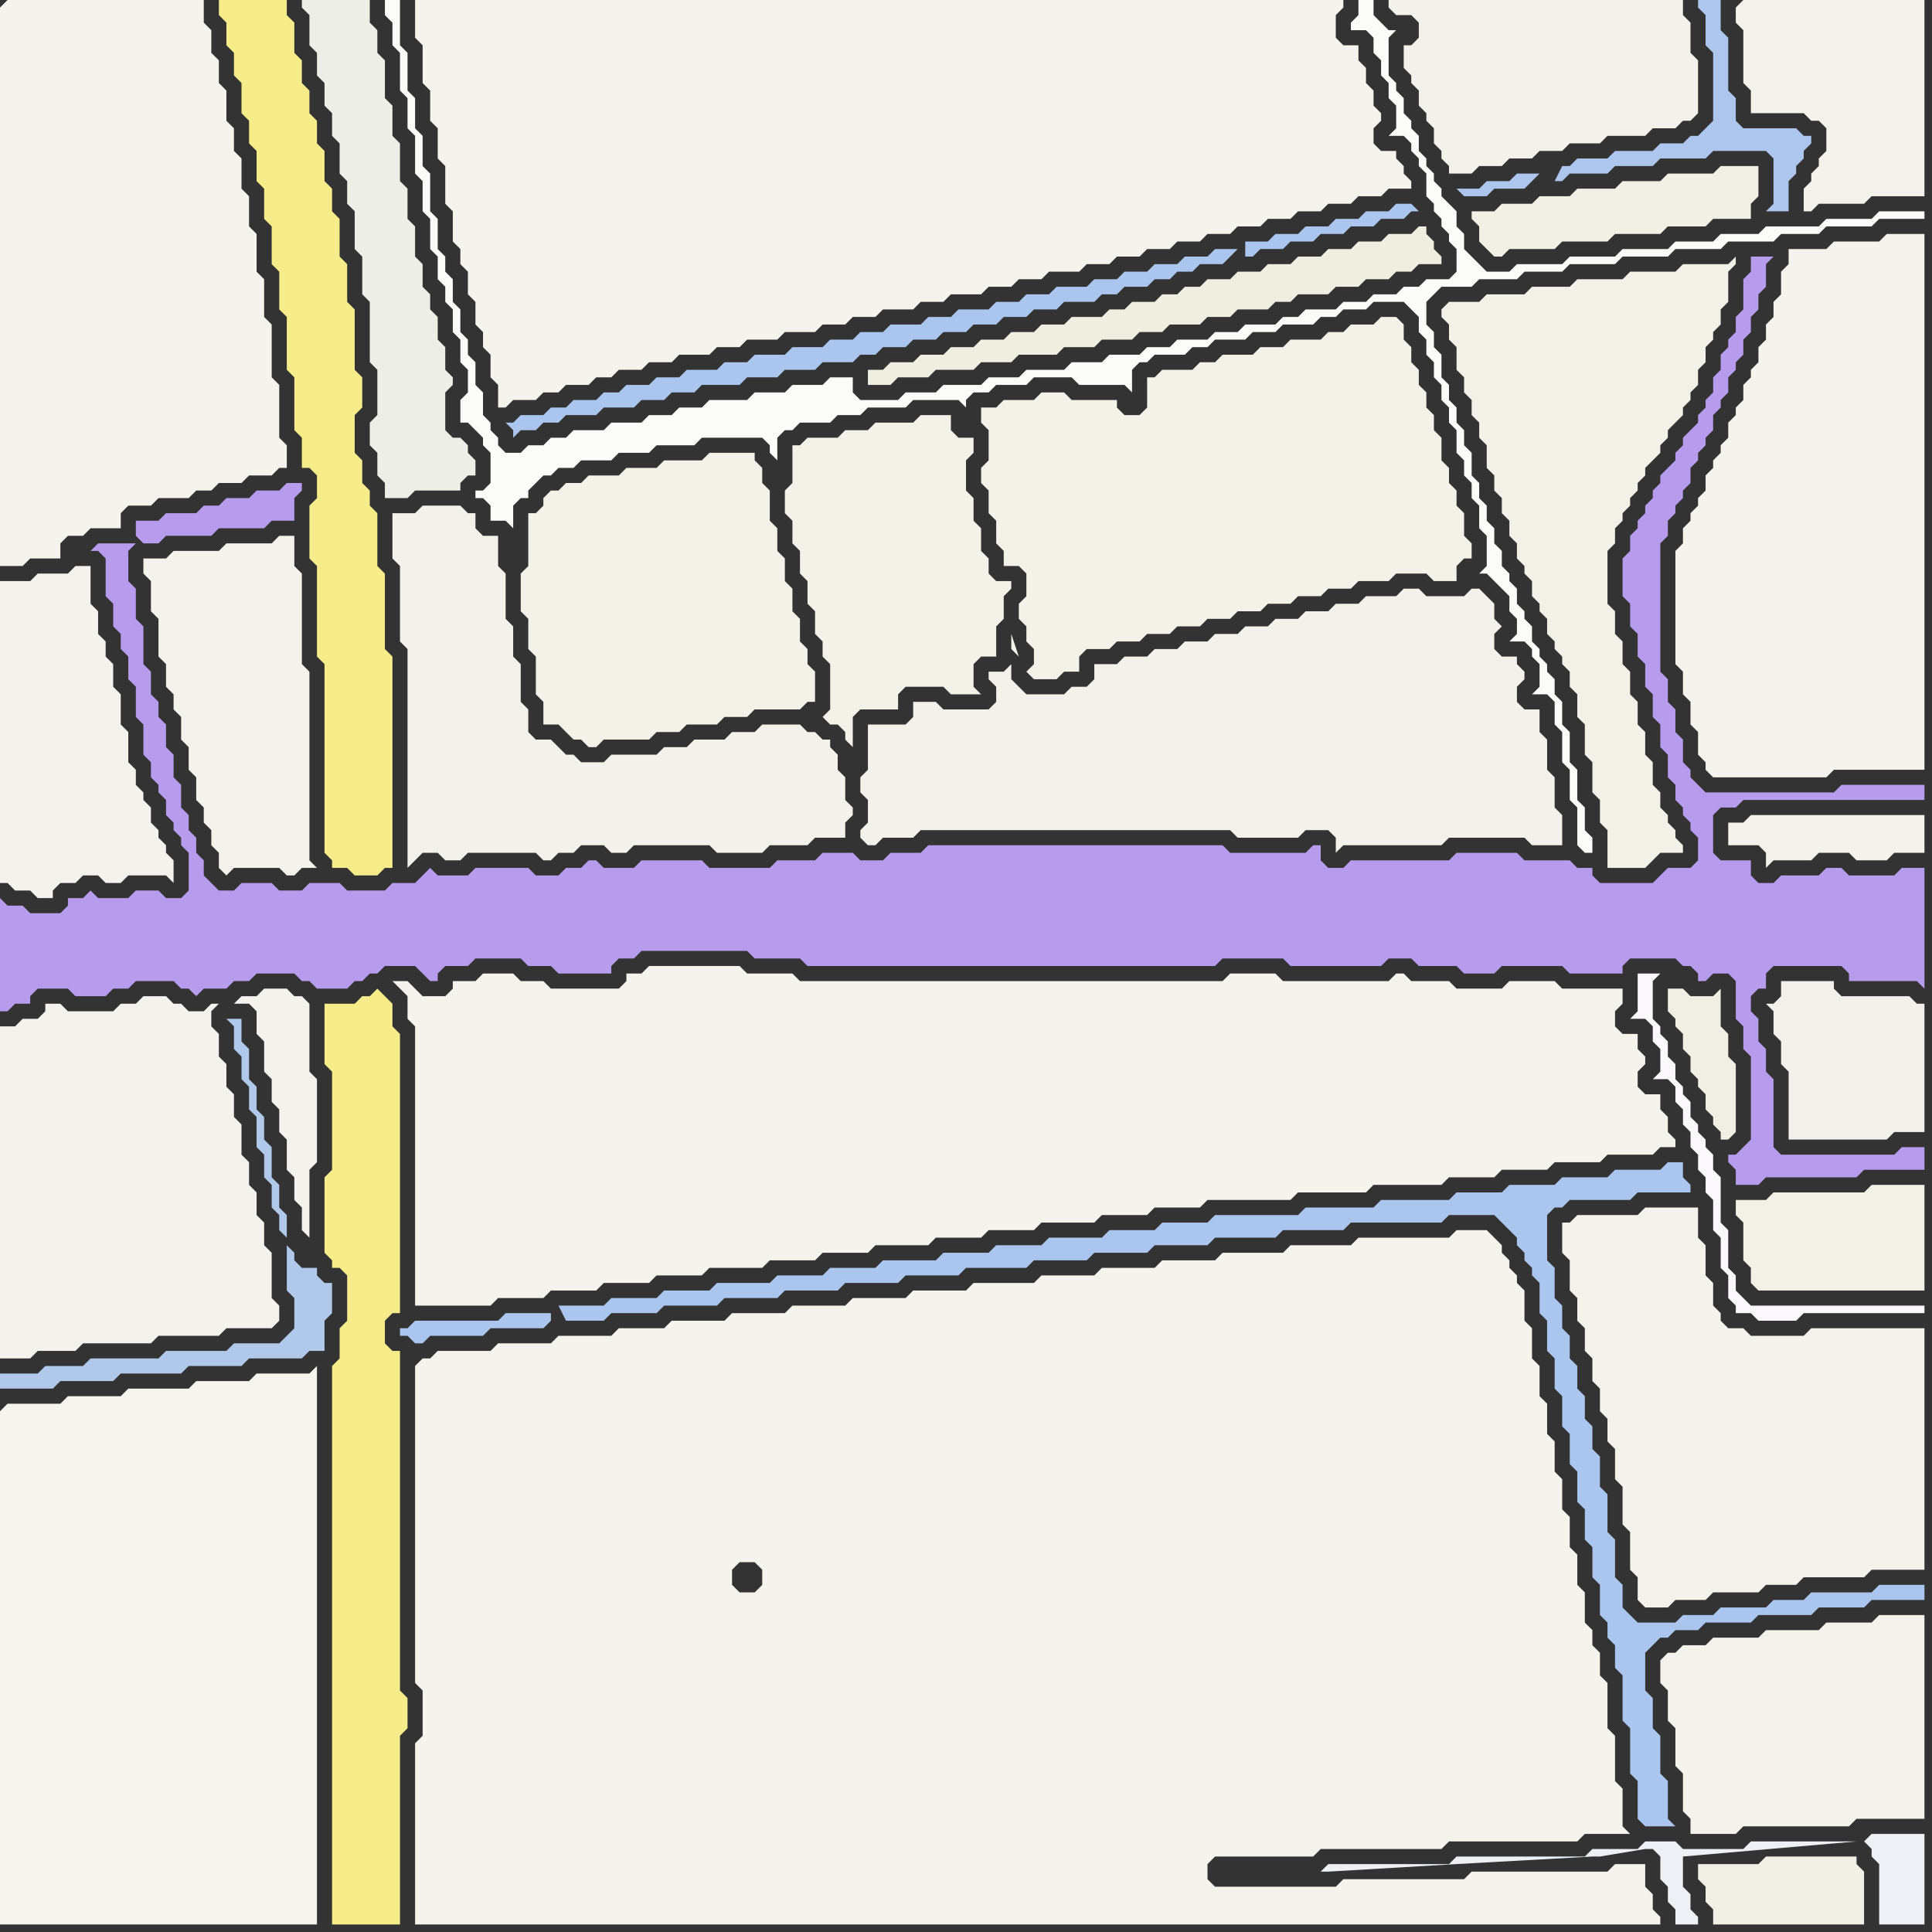 <svg width="256" height="256" xmlns="http://www.w3.org/2000/svg"><rect width="100%" height="100%" fill="#333333" stroke="none"/><script> 
var tempColor;
function hoverPath(evt){
obj = evt.target;
tempColor = obj.getAttribute("fill");
obj.setAttribute("fill","red");
//alert(tempColor);
//obj.setAttribute("stroke","red");}
function recoverPath(evt){
obj = evt.target;
obj.setAttribute("fill", tempColor);
//obj.setAttribute("stroke", tempColor);
}</script><path onmouseover="hoverPath(evt)" onmouseout="recoverPath(evt)" fill="rgb(244,243,235)" d="M  19,76l 0,0 1,1 0,4 1,1 0,5 1,1 0,3 1,1 0,2 1,1 0,3 1,1 0,3 1,1 0,3 1,1 0,2 1,1 0,2 1,1 0,2 1,1 1,-1 6,0 1,1 1,0 1,-1 2,0 -1,-1 0,-25 -1,-1 0,-12 -1,-1 0,-4 -2,0 -1,1 -6,0 -1,1 -6,0 -1,1 -3,0Z"/>
<path onmouseover="hoverPath(evt)" onmouseout="recoverPath(evt)" fill="rgb(243,242,233)" d="M  106,59l -1,0 0,5 -1,1 0,3 1,1 0,3 1,1 0,3 1,1 0,3 1,1 0,3 1,1 0,2 1,1 0,6 -1,1 0,0 1,1 1,0 1,1 0,1 1,1 0,-4 1,-1 5,0 0,-2 1,-1 5,0 1,1 4,0 -1,-1 0,-3 1,-1 2,0 0,-4 1,-1 0,-3 1,-1 0,-1 -2,0 -1,-1 0,-2 -1,-1 0,-3 -1,-1 0,-3 -1,-1 0,-4 1,-1 0,-2 -2,0 -1,-1 0,-2 -4,0 -1,1 -5,0 -1,1 -3,0 -1,1 -4,0 -1,1Z"/>
<path onmouseover="hoverPath(evt)" onmouseout="recoverPath(evt)" fill="rgb(251,251,248)" d="M  196,76l 1,0 1,1 0,0 1,1 1,1 0,2 1,1 0,2 -1,1 2,0 1,1 0,1 1,1 0,3 -1,1 2,0 1,1 0,3 1,1 0,4 1,1 0,4 1,1 0,5 1,1 1,0 0,-2 -1,-1 0,-3 -1,-1 0,-4 -1,-1 0,-4 -1,-1 0,-3 -1,-1 0,-2 -1,-1 0,-1 -1,-1 0,-1 -1,-1 0,-2 -1,-1 0,-1 -1,-1 0,-2 -1,-1 0,-1 -1,-1 0,-2 -1,-1 0,-2 -1,-1 0,-2 -1,-1 0,-2 -1,-1 0,-3 -1,-1 0,-2 -1,-1 0,-2 -1,-1 0,-2 -1,-1 0,-3 -1,-1 0,-2 -1,-1 0,-3 1,-1 1,-1 4,0 1,-1 5,0 1,-1 5,0 1,-1 6,0 1,-1 6,0 1,-1 6,0 1,-1 6,0 1,-1 5,0 1,-1 6,0 1,-1 6,0 0,-1 -6,0 -1,1 -6,0 -1,1 -7,0 -1,1 -5,0 -1,1 -5,0 -1,1 -6,0 -1,1 -6,0 -1,1 -6,0 -1,1 -3,0 -1,-1 -1,-1 -1,-1 0,-2 -1,-1 0,-2 -1,-1 -1,-1 0,-1 -1,-1 0,-1 -1,-1 0,-1 -1,-1 0,-2 -1,-1 0,-1 -1,-1 0,-2 -1,-1 0,-1 -1,-1 0,-5 1,-1 -1,0 -1,-1 -1,-1 0,-2 -2,0 0,2 -1,1 0,1 2,0 1,1 0,2 1,1 0,2 1,1 0,2 1,1 0,3 -1,1 2,0 1,1 0,1 1,1 0,1 1,1 0,3 1,1 0,1 1,1 0,1 1,1 0,1 1,1 0,3 -1,1 -3,0 -1,1 -2,0 -1,1 -3,0 -1,1 -3,0 -1,1 -4,0 -1,1 -2,0 -1,1 -4,0 -1,1 -3,0 -1,1 -4,0 -1,1 -3,0 -1,1 -4,0 -1,1 -4,0 -1,1 -5,0 -1,1 -4,0 -1,1 -5,0 -1,1 -4,0 -1,1 -5,0 -1,-1 0,-2 -3,0 -1,1 -4,0 -1,1 -4,0 -1,1 -5,0 -1,1 -3,0 -1,1 -3,0 -1,1 -4,0 -1,1 -4,0 -1,1 -2,0 -1,1 -2,0 -1,1 -2,0 -1,-1 0,-1 -1,-1 0,-1 -1,-1 0,-3 -1,-1 0,-3 -1,-1 0,-2 -1,-1 0,-3 -1,-1 0,-3 -1,-1 0,-2 -1,-1 0,-4 -1,-1 0,-5 -1,-1 0,-4 -1,-1 0,-4 -1,-1 0,-5 -1,-1 0,-6 -2,0 0,2 1,1 0,3 1,1 0,5 1,1 0,4 1,1 0,5 1,1 0,4 1,1 0,4 1,1 0,3 1,1 0,2 1,1 0,3 1,1 0,3 1,1 0,3 -1,1 0,3 1,0 1,1 1,1 0,1 1,1 0,4 -1,1 -1,0 0,1 1,0 1,1 0,2 2,0 1,1 0,-3 1,-1 1,0 0,-1 1,-1 1,-1 1,0 1,-1 2,0 1,-1 4,0 1,-1 4,0 1,-1 5,0 1,-1 8,0 1,1 0,1 1,1 0,-3 1,-1 1,0 1,-1 4,0 1,-1 3,0 1,-1 5,0 1,-1 6,0 1,1 0,-1 1,-1 2,0 1,-1 4,0 1,-1 5,0 1,1 6,0 1,1 0,-3 1,-1 1,0 1,-1 4,0 1,-1 2,0 1,-1 4,0 1,-1 3,0 1,-1 4,0 1,-1 2,0 1,-1 3,0 1,-1 4,0 1,1 1,1 0,2 1,1 0,2 1,1 0,2 1,1 0,2 1,1 0,2 1,1 0,3 1,1 0,2 1,1 0,2 1,1 0,3 1,1 0,4 -1,1Z"/>
<path onmouseover="hoverPath(evt)" onmouseout="recoverPath(evt)" fill="rgb(244,243,235)" d="M  220,220l 0,3 1,1 0,4 1,1 0,5 1,1 0,5 1,1 0,2 6,0 1,-1 14,0 1,-1 9,0 0,-27 -6,0 -1,1 -6,0 -1,1 -7,0 -1,1 -6,0 -1,1 -3,0 -1,1 -1,0 -1,1Z"/>
<path onmouseover="hoverPath(evt)" onmouseout="recoverPath(evt)" fill="rgb(242,241,230)" d="M  231,159l -1,0 0,2 1,1 0,5 1,1 0,2 1,1 22,0 0,-14 -7,0 -1,1 -12,0 -1,1Z"/>
<path onmouseover="hoverPath(evt)" onmouseout="recoverPath(evt)" fill="rgb(237,241,245)" d="M  247,244l 0,0 1,1 0,1 1,1 0,8 6,0 0,-12 -7,0 -1,1 -15,0 -1,1 -8,0 -1,-1 -4,0 -1,1 -6,0 -1,1 -17,0 -1,1 -16,0 -1,1 1,0 17,-1 18,-1 1,0 6,-1 1,0 1,1 0,3 1,1 0,2 1,1 0,2 3,0 0,-1 -1,-1 0,-2 -1,-1 0,-4 23,-2 1,0 -15,1 15,-1Z"/>
<path onmouseover="hoverPath(evt)" onmouseout="recoverPath(evt)" fill="rgb(244,243,236)" d="M  0,1l 0,74 3,0 1,-1 4,0 0,-2 1,-1 2,0 1,-1 4,0 0,-2 1,-1 3,0 1,-1 4,0 1,-1 2,0 1,-1 3,0 1,-1 3,0 1,-1 1,0 0,-3 -1,-1 0,-7 -1,-1 0,-7 -1,-1 0,-5 -1,-1 0,-5 -1,-1 0,-4 -1,-1 0,-4 -1,-1 0,-3 -1,-1 0,-4 -1,-1 0,-3 -1,-1 0,-3 -1,-1 0,-3 -26,0 -1,1Z"/>
<path onmouseover="hoverPath(evt)" onmouseout="recoverPath(evt)" fill="rgb(247,236,138)" d="M  30,0l -1,0 0,2 1,1 0,3 1,1 0,3 1,1 0,4 1,1 0,3 1,1 0,4 1,1 0,4 1,1 0,5 1,1 0,5 1,1 0,7 1,1 0,7 1,1 0,4 1,0 1,1 0,3 -1,1 0,7 1,1 0,12 1,1 0,25 1,1 0,1 2,0 1,1 3,0 1,-1 1,0 0,-28 -1,-1 0,-10 -1,-1 0,-7 -1,-1 0,-2 -1,-1 0,-3 -1,-1 0,-5 1,-1 0,-4 -1,-1 0,-8 -1,-1 0,-5 -1,-1 0,-5 -1,-1 0,-3 -1,-1 0,-4 -1,-1 0,-3 -1,-1 0,-3 -1,-1 0,-3 -1,-1 0,-4 -1,-1 0,-2Z"/>
<path onmouseover="hoverPath(evt)" onmouseout="recoverPath(evt)" fill="rgb(176,200,234)" d="M  38,165l 0,6 1,1 0,4 -1,1 -1,1 -6,0 -1,1 -8,0 -1,1 -9,0 -1,1 -5,0 -1,1 -5,0 0,2 7,0 1,-1 7,0 1,-1 8,0 1,-1 7,0 1,-1 7,0 1,-1 2,0 0,-4 1,-1 0,-4 -1,0 -1,-1 0,-1 -2,0 -1,-1 0,-1 -1,-1 0,-4 -1,-1 0,-3 -1,-1 0,-4 -1,-1 0,-3 -1,-1 0,-3 -1,-1 0,-4 -1,-1 0,-3 -2,0 1,1 0,3 1,1 0,3 1,1 0,3 1,1 0,4 1,1 0,3 1,1 0,3 1,1 0,2 1,1Z"/>
<path onmouseover="hoverPath(evt)" onmouseout="recoverPath(evt)" fill="rgb(247,236,138)" d="M  46,133l -3,0 0,8 1,1 0,13 -1,1 0,10 1,1 0,1 1,0 1,1 0,6 -1,1 0,4 -1,1 0,74 9,0 0,-25 1,-1 0,-4 -1,-1 0,-45 -1,0 -1,-1 0,-3 1,-1 1,0 0,-37 -1,-1 0,-3 -1,-1 -1,-1 -1,1 -1,0 -1,1Z"/>
<path onmouseover="hoverPath(evt)" onmouseout="recoverPath(evt)" fill="rgb(244,243,236)" d="M  55,181l 0,42 1,1 0,6 -1,1 0,24 165,0 0,-1 -1,-1 0,-2 -1,-1 0,-3 -4,0 -1,1 -18,0 -1,1 -16,0 -1,1 -16,0 -1,-1 0,-2 1,-1 13,0 1,-1 16,0 1,-1 17,0 1,-1 6,0 -1,-1 0,-5 -1,-1 0,-6 -1,-1 0,-6 -1,-1 0,-3 -1,-1 0,-2 -1,-1 0,-4 -1,-1 0,-4 -1,-1 0,-4 -1,-1 0,-4 -1,-1 0,-4 -1,-1 0,-4 -1,-1 0,-4 -1,-1 0,-4 -1,-1 0,-4 -1,-1 0,-1 -1,-1 0,-1 -1,-1 0,-1 -1,-1 -1,-1 -4,0 -1,1 -12,0 -1,1 -8,0 -1,1 -8,0 -1,1 -7,0 -1,1 -7,0 -1,1 -7,0 -1,1 -8,0 -1,1 -7,0 -1,1 -7,0 -1,1 -7,0 -1,1 -7,0 -1,1 -7,0 -1,1 -6,0 -1,1 -7,0 -1,1 -7,0 -1,1 -7,0 -1,1 -1,0 -1,1 43,26 2,0 1,1 0,2 -1,1 -2,0 -1,-1 0,-2 1,-1 -43,-26Z"/>
<path onmouseover="hoverPath(evt)" onmouseout="recoverPath(evt)" fill="rgb(244,243,236)" d="M  56,0l -1,0 0,5 1,1 0,5 1,1 0,4 1,1 0,4 1,1 0,5 1,1 0,4 1,1 0,2 1,1 0,3 1,1 0,3 1,1 0,2 1,1 0,3 1,1 0,3 1,0 1,-1 3,0 1,-1 2,0 1,-1 3,0 1,-1 2,0 1,-1 3,0 1,-1 3,0 1,-1 4,0 1,-1 3,0 1,-1 4,0 1,-1 4,0 1,-1 3,0 1,-1 3,0 1,-1 4,0 1,-1 3,0 1,-1 4,0 1,-1 3,0 1,-1 3,0 1,-1 4,0 1,-1 3,0 1,-1 3,0 1,-1 3,0 1,-1 3,0 1,-1 3,0 1,-1 3,0 1,-1 3,0 1,-1 3,0 1,-1 3,0 1,-1 3,0 1,-1 3,0 0,-1 -1,-1 0,-1 -1,-1 0,-1 -2,0 -1,-1 0,-2 1,-1 0,-1 -1,-1 0,-2 -1,-1 0,-2 -1,-1 0,-2 -2,0 -1,-1 0,-3 1,-1 0,-1Z"/>
<path onmouseover="hoverPath(evt)" onmouseout="recoverPath(evt)" fill="rgb(239,238,224)" d="M  117,49l -2,0 0,2 3,0 1,-1 4,0 1,-1 5,0 1,-1 4,0 1,-1 5,0 1,-1 4,0 1,-1 4,0 1,-1 3,0 1,-1 4,0 1,-1 3,0 1,-1 4,0 1,-1 2,0 1,-1 4,0 1,-1 3,0 1,-1 3,0 1,-1 2,0 1,-1 3,0 0,-1 -1,-1 0,-1 -1,-1 0,-1 -1,0 -1,1 -3,0 -1,1 -3,0 -1,1 -3,0 -1,1 -3,0 -1,1 -3,0 -1,1 -3,0 -1,1 -3,0 -1,1 -2,0 -1,1 -2,0 -1,1 -3,0 -1,1 -2,0 -1,1 -4,0 -1,1 -3,0 -1,1 -3,0 -1,1 -3,0 -1,1 -3,0 -1,1 -3,0 -1,1 -3,0 -1,1Z"/>
<path onmouseover="hoverPath(evt)" onmouseout="recoverPath(evt)" fill="rgb(171,198,238)" d="M  164,33l -3,0 -1,1 -3,0 -1,1 -3,0 -1,1 -3,0 -1,1 -3,0 -1,1 -4,0 -1,1 -3,0 -1,1 -3,0 -1,1 -4,0 -1,1 -3,0 -1,1 -4,0 -1,1 -3,0 -1,1 -3,0 -1,1 -4,0 -1,1 -4,0 -1,1 -3,0 -1,1 -4,0 -1,1 -3,0 -1,1 -3,0 -1,1 -2,0 -1,1 -3,0 -1,1 -2,0 -1,1 -3,0 -1,1 -1,0 1,1 0,1 1,-1 2,0 1,-1 2,0 1,-1 4,0 1,-1 4,0 1,-1 3,0 1,-1 3,0 1,-1 5,0 1,-1 4,0 1,-1 4,0 1,-1 4,0 1,-1 2,0 1,-1 3,0 1,-1 3,0 1,-1 3,0 1,-1 3,0 1,-1 3,0 1,-1 3,0 1,-1 4,0 1,-1 2,0 1,-1 3,0 1,-1 2,0 1,-1 2,0 1,-1 3,0 1,-1 1,-1 1,1 1,0 1,-1 3,0 1,-1 3,0 1,-1 3,0 1,-1 3,0 1,-1 3,0 1,-1 1,0 -1,-1 -2,0 -1,1 -3,0 -1,1 -3,0 -1,1 -3,0 -1,1 -3,0 -1,1 -3,0 0,2 -1,-1Z"/>
<path onmouseover="hoverPath(evt)" onmouseout="recoverPath(evt)" fill="rgb(241,240,228)" d="M  196,28l -1,0 0,1 1,1 0,2 1,1 1,1 1,0 1,-1 6,0 1,-1 6,0 1,-1 6,0 1,-1 5,0 1,-1 5,0 0,-2 1,-1 0,-4 -5,0 -1,1 -6,0 -1,1 -5,0 -1,1 -5,0 -1,1 -4,0 -1,1 -4,0 -1,1Z"/>
<path onmouseover="hoverPath(evt)" onmouseout="recoverPath(evt)" fill="rgb(240,239,228)" d="M  227,149l 0,0 1,1 0,1 1,0 1,-1 0,-9 -1,-1 0,-3 -1,-1 0,-5 -1,1 -3,0 -1,-1 -2,0 0,3 1,1 0,1 1,1 0,2 1,1 0,2 1,1 0,1 1,1 0,2 1,1Z"/>
<path onmouseover="hoverPath(evt)" onmouseout="recoverPath(evt)" fill="rgb(244,243,235)" d="M  230,109l -1,0 0,3 4,0 1,1 0,2 1,-1 5,0 1,-1 4,0 1,1 4,0 1,-1 4,0 0,-5 -23,0 -1,1Z"/>
<path onmouseover="hoverPath(evt)" onmouseout="recoverPath(evt)" fill="rgb(244,243,235)" d="M  230,1l 0,2 1,1 0,7 1,1 0,3 7,0 1,1 1,0 1,1 0,3 -1,1 0,1 -1,1 0,1 -1,1 0,3 1,0 1,-1 6,0 1,-1 7,0 0,-26 -24,0 -1,1Z"/>
<path onmouseover="hoverPath(evt)" onmouseout="recoverPath(evt)" fill="rgb(242,240,234)" d="M  237,130l -1,0 0,2 -1,1 -1,0 1,1 0,3 1,1 0,3 1,1 0,9 13,0 1,-1 4,0 0,-17 -1,0 -1,-1 -9,0 -1,-1 0,-1Z"/>
<path onmouseover="hoverPath(evt)" onmouseout="recoverPath(evt)" fill="rgb(183,156,237)" d="M  0,122l 0,12 1,0 1,-1 2,0 0,-1 1,-1 4,0 1,1 4,0 1,-1 2,0 1,-1 5,0 1,1 1,0 1,1 1,-1 3,0 1,-1 2,0 1,-1 5,0 1,1 1,0 1,1 4,0 1,-1 1,0 1,-1 1,0 1,-1 4,0 1,1 1,1 1,0 0,-1 1,-1 3,0 1,-1 6,0 1,1 3,0 1,1 7,0 0,-1 1,-1 2,0 1,-1 14,0 1,1 6,0 1,1 54,0 1,-1 8,0 1,1 12,0 1,-1 3,0 1,1 5,0 1,1 4,0 1,-1 8,0 1,1 7,0 0,-1 1,-1 6,0 1,1 1,0 1,1 0,1 1,0 1,-1 2,0 1,1 0,5 1,1 0,3 1,1 0,11 -1,1 -1,1 -1,0 0,1 1,1 0,2 3,0 1,-1 12,0 1,-1 8,0 0,-3 -3,0 -1,1 -15,0 -1,-1 0,-9 -1,-1 0,-3 -1,-1 0,-3 -1,-1 0,-2 1,-1 1,0 0,-2 1,-1 9,0 1,1 0,1 9,0 1,1 0,-16 -3,0 -1,1 -6,0 -1,-1 -2,0 -1,1 -5,0 -1,1 -2,0 -1,-1 0,-2 -4,0 -1,-1 0,-5 1,-1 2,0 1,-1 24,0 0,-2 -11,0 -1,1 -17,0 -1,-1 -1,-1 0,-1 -1,-1 0,-3 -1,-1 0,-3 -1,-1 0,-3 -1,-1 0,-17 1,-1 0,-2 1,-1 0,-1 1,-1 0,-1 1,-1 0,-2 1,-1 0,-1 1,-1 0,-1 1,-1 0,-2 1,-1 0,-1 1,-1 0,-2 1,-1 0,-1 1,-1 0,-2 1,-1 0,-2 1,-1 0,-2 1,-1 0,-3 1,-1 -3,0 0,2 -1,1 0,4 -1,1 0,2 -1,1 0,1 -1,1 0,2 -1,1 0,2 -1,1 0,1 -1,1 0,1 -1,1 -1,1 0,1 -1,1 0,1 -1,1 -1,1 0,1 -1,1 0,1 -1,1 0,1 -1,1 0,1 -1,1 0,2 -1,1 0,5 1,1 0,3 1,1 0,3 1,1 0,3 1,1 0,3 1,1 0,3 1,1 0,3 1,1 0,2 1,1 0,1 1,1 0,1 1,1 0,3 -1,1 -3,0 -1,1 -1,1 -7,0 -1,-1 0,-1 -2,0 -1,-1 -6,0 -1,-1 -8,0 -1,1 -13,0 -1,1 -2,0 -1,-1 0,-2 -1,0 -1,1 -10,0 -1,-1 -39,0 -1,1 -4,0 -1,1 -3,0 -1,-1 -4,0 -1,1 -5,0 -1,1 -8,0 -1,-1 -8,0 -1,1 -4,0 -1,-1 -1,0 -1,1 -2,0 -1,1 -3,0 -1,-1 -7,0 -1,1 -4,0 -1,-1 -2,2 -3,0 -1,1 -5,0 -1,-1 -4,0 -1,1 -3,0 -1,-1 -4,0 -1,1 -2,0 -1,-1 -1,-1 0,-2 -1,-1 0,-2 -1,-1 0,-2 -1,-1 0,-3 -1,-1 0,-3 -1,-1 0,-3 -1,-1 0,-2 -1,-1 0,-3 -1,-1 0,-5 -1,-1 0,-4 -1,-1 0,-4 1,-1 -5,0 -1,1 1,0 1,1 0,5 1,1 0,3 1,1 0,2 1,1 0,3 1,1 0,4 1,1 0,4 1,1 0,2 1,1 0,1 1,1 0,2 1,1 0,1 1,1 0,1 1,1 0,5 -1,1 -2,0 -1,-1 -3,0 -1,1 -4,0 -1,-1 -1,1 -2,0 0,1 -1,1 -4,0 -1,-1 -2,0 -1,-1 0,3 18,-51 1,1 2,0 1,-1 6,0 1,-1 6,0 1,-1 3,0 0,-3 1,-1 0,-1 -2,0 -1,1 -3,0 -1,1 -3,0 -1,1 -2,0 -1,1 -4,0 -1,1 -3,0 0,2 -18,51Z"/>
<path onmouseover="hoverPath(evt)" onmouseout="recoverPath(evt)" fill="rgb(243,242,236)" d="M  0,138l 0,42 4,0 1,-1 5,0 1,-1 9,0 1,-1 8,0 1,-1 6,0 1,-1 0,-2 -1,-1 0,-6 -1,-1 0,-3 -1,-1 0,-3 -1,-1 0,-3 -1,-1 0,-4 -1,-1 0,-3 -1,-1 0,-3 -1,-1 0,-3 -1,-1 0,-2 1,-1 -1,0 -1,1 -2,0 -1,-1 -1,0 -1,-1 -3,0 -1,1 -2,0 -1,1 -6,0 -1,-1 -2,0 0,1 -1,1 -2,0 -1,1 -2,0 0,2 31,-5 2,0 1,1 0,3 1,1 0,4 1,1 0,3 1,1 0,3 1,1 0,4 1,1 0,3 1,1 0,3 1,1 0,-9 1,-1 0,-11 -1,-1 0,-9 -1,-1 -1,0 -1,-1 -3,0 -1,1 -2,0 -1,1 -31,5Z"/>
<path onmouseover="hoverPath(evt)" onmouseout="recoverPath(evt)" fill="rgb(243,242,234)" d="M  52,70l 0,4 1,1 0,10 1,1 0,29 1,-1 0,0 1,-1 2,0 1,1 2,0 1,-1 9,0 1,1 1,0 1,-1 2,0 1,-1 3,0 1,1 2,0 1,-1 10,0 1,1 6,0 1,-1 5,0 1,-1 4,0 0,-2 1,-1 0,-1 -1,-1 0,-3 -1,-1 0,-2 -1,-1 0,-1 -1,0 -1,-1 -1,0 -1,-1 -5,0 -1,1 -3,0 -1,1 -4,0 -1,1 -3,0 -1,1 -6,0 -1,1 -3,0 -1,-1 -1,0 -1,-1 -1,-1 -2,0 -1,-1 0,-3 -1,-1 0,-5 -1,-1 0,-4 -1,-1 0,-6 -1,-1 0,-4 -2,0 -1,-1 0,-2 -1,0 -1,-1 -5,0 -1,1 -3,0Z"/>
<path onmouseover="hoverPath(evt)" onmouseout="recoverPath(evt)" fill="rgb(244,243,236)" d="M  54,134l 0,1 1,1 0,37 10,0 1,-1 6,0 1,-1 6,0 1,-1 6,0 1,-1 6,0 1,-1 7,0 1,-1 6,0 1,-1 6,0 1,-1 7,0 1,-1 6,0 1,-1 6,0 1,-1 7,0 1,-1 6,0 1,-1 6,0 1,-1 11,0 1,-1 9,0 1,-1 9,0 1,-1 6,0 1,-1 6,0 1,-1 6,0 1,-1 6,0 1,-1 2,0 0,-1 -1,-1 0,-2 -1,-1 0,-2 -2,0 -1,-1 0,-2 1,-1 0,-1 -1,-1 0,-2 -2,0 -1,-1 0,-2 1,-1 0,-2 -8,0 -1,-1 -6,0 -1,1 -6,0 -1,-1 -5,0 -1,-1 -1,0 -1,1 -14,0 -1,-1 -6,0 -1,1 -56,0 -1,-1 -6,0 -1,-1 -12,0 -1,1 -2,0 0,1 -1,1 -9,0 -1,-1 -3,0 -1,-1 -4,0 -1,1 -3,0 0,1 -1,1 -3,0 -1,-1 -1,-1 -2,0 1,1 0,0 1,1Z"/>
<path onmouseover="hoverPath(evt)" onmouseout="recoverPath(evt)" fill="rgb(171,198,238)" d="M  73,174l -6,0 -1,1 -11,0 -1,1 -1,0 0,1 1,0 1,1 1,0 1,-1 7,0 1,-1 7,0 1,-1 0,-1 1,-1 1,2 5,0 1,-1 6,0 1,-1 7,0 1,-1 7,0 1,-1 7,0 1,-1 7,0 1,-1 7,0 1,-1 8,0 1,-1 7,0 1,-1 7,0 1,-1 7,0 1,-1 8,0 1,-1 8,0 1,-1 12,0 1,-1 6,0 1,1 1,1 1,1 0,1 1,1 0,1 1,1 0,1 1,1 0,4 1,1 0,4 1,1 0,4 1,1 0,4 1,1 0,4 1,1 0,4 1,1 0,4 1,1 0,4 1,1 0,4 1,1 0,2 1,1 0,3 1,1 0,6 1,1 0,6 1,1 0,5 1,1 4,0 -1,-1 0,-5 -1,-1 0,-5 -1,-1 0,-4 -1,-1 0,-5 2,-2 1,0 1,-1 3,0 1,-1 6,0 1,-1 7,0 1,-1 6,0 1,-1 7,0 0,-2 -6,0 -1,1 -8,0 -1,1 -4,0 -1,1 -6,0 -1,1 -4,0 -1,1 -5,0 -1,-1 -1,-1 0,-3 -1,-1 0,-5 -1,-1 0,-5 -1,-1 0,-4 -1,-1 0,-3 -1,-1 0,-3 -1,-1 0,-3 -1,-1 0,-3 -1,-1 0,-3 -1,-1 0,-4 -1,-1 0,-6 1,-1 1,0 1,-1 8,0 1,-1 7,0 0,-1 -1,-1 0,-2 -2,0 -1,1 -6,0 -1,1 -6,0 -1,1 -6,0 -1,1 -6,0 -1,1 -9,0 -1,1 -9,0 -1,1 -11,0 -1,1 -6,0 -1,1 -6,0 -1,1 -7,0 -1,1 -6,0 -1,1 -6,0 -1,1 -7,0 -1,1 -6,0 -1,1 -6,0 -1,1 -7,0 -1,1 -6,0 -1,1 -6,0 -1,1 -6,0 -1,1Z"/>
<path onmouseover="hoverPath(evt)" onmouseout="recoverPath(evt)" fill="rgb(243,242,234)" d="M  115,98l 0,4 -1,1 0,2 1,1 0,3 -1,1 0,1 1,1 1,0 1,-1 4,0 1,-1 41,0 1,1 8,0 1,-1 3,0 1,1 0,2 1,-1 13,0 1,-1 10,0 1,1 4,0 0,-4 -1,-1 0,-4 -1,-1 0,-4 -1,-1 0,-3 -2,0 -1,-1 0,-2 1,-1 0,-1 -1,-1 0,-1 -2,0 -1,-1 0,-2 1,-1 -1,-1 0,-2 -1,-1 -1,-1 -1,0 -1,1 -5,0 -1,-1 -2,0 -1,1 -4,0 -1,1 -3,0 -1,1 -3,0 -1,1 -3,0 -1,1 -3,0 -1,1 -3,0 -1,1 -3,0 -1,1 -3,0 -1,1 -3,0 -1,1 -3,0 0,2 -1,1 -2,0 -1,1 -5,0 -1,-1 -1,-1 0,-2 -1,1 -2,0 0,1 1,1 0,2 -1,1 -6,0 -1,-1 -3,0 0,2 -1,1 -5,0 0,2 20,-11 -1,-1 0,-2 1,3 -20,11Z"/>
<path onmouseover="hoverPath(evt)" onmouseout="recoverPath(evt)" fill="rgb(242,241,232)" d="M  192,43l 0,2 1,1 0,3 1,1 0,2 1,1 0,2 1,1 0,2 1,1 0,3 1,1 0,2 1,1 0,2 1,1 0,2 1,1 0,2 1,1 0,1 1,1 0,2 1,1 0,1 1,1 0,2 1,1 0,1 1,1 0,1 1,1 0,2 1,1 0,3 1,1 0,4 1,1 0,4 1,1 0,3 1,1 0,5 5,0 1,-1 0,0 1,-1 3,0 0,-1 -1,-1 0,-1 -1,-1 0,-1 -1,-1 0,-2 -1,-1 0,-3 -1,-1 0,-3 -1,-1 0,-3 -1,-1 0,-3 -1,-1 0,-3 -1,-1 0,-3 -1,-1 0,-7 1,-1 0,-2 1,-1 0,-1 1,-1 0,-1 1,-1 0,-1 1,-1 0,-1 1,-1 1,-1 0,-1 1,-1 0,-1 1,-1 1,-1 0,-1 1,-1 0,-1 1,-1 0,-2 1,-1 0,-2 1,-1 0,-1 1,-1 0,-2 1,-1 0,-4 1,-1 0,-1 -1,1 -6,0 -1,1 -6,0 -1,1 -6,0 -1,1 -5,0 -1,1 -5,0 -1,1 -4,0 -1,1 0,1 1,1Z"/>
<path onmouseover="hoverPath(evt)" onmouseout="recoverPath(evt)" fill="rgb(244,243,235)" d="M  208,162l -1,0 0,4 1,1 0,4 1,1 0,3 1,1 0,3 1,1 0,3 1,1 0,3 1,1 0,3 1,1 0,4 1,1 0,5 1,1 0,5 1,1 0,3 1,1 3,0 1,-1 4,0 1,-1 6,0 1,-1 4,0 1,-1 8,0 1,-1 7,0 0,-32 -15,0 -1,1 -7,0 -1,-1 -2,0 -1,-1 0,-1 -1,-1 0,-3 -1,-1 0,-4 -1,-1 0,-4 -7,0 -1,1 -8,0 -1,1Z"/>
<path onmouseover="hoverPath(evt)" onmouseout="recoverPath(evt)" fill="rgb(244,242,236)" d="M  0,79l 0,38 1,0 1,1 2,0 1,1 2,0 0,-1 1,-1 2,0 1,-1 2,0 1,1 2,0 1,-1 5,0 1,1 0,-3 -1,-1 0,-1 -1,-1 0,-1 -1,-1 0,-2 -1,-1 0,-1 -1,-1 0,-2 -1,-1 0,-4 -1,-1 0,-4 -1,-1 0,-3 -1,-1 0,-2 -1,-1 0,-3 -1,-1 0,-5 -2,0 -1,1 -4,0 -1,1 -4,0Z"/>
<path onmouseover="hoverPath(evt)" onmouseout="recoverPath(evt)" fill="rgb(245,244,237)" d="M  0,187l 0,68 42,0 0,-74 -1,1 -7,0 -1,1 -7,0 -1,1 -8,0 -1,1 -7,0 -1,1 -7,0 -1,1Z"/>
<path onmouseover="hoverPath(evt)" onmouseout="recoverPath(evt)" fill="rgb(237,238,230)" d="M  51,11l 0,-3 -1,-1 0,-3 -1,-1 0,-3 -9,0 0,1 1,1 0,4 1,1 0,3 1,1 0,3 1,1 0,3 1,1 0,4 1,1 0,3 1,1 0,5 1,1 0,5 1,1 0,8 1,1 0,6 -1,1 0,3 1,1 0,3 1,1 0,2 3,0 1,-1 6,0 0,-1 1,-1 1,0 0,-2 -1,-1 0,-1 -1,-1 -1,0 -1,-1 0,-5 1,-1 0,-1 -1,-1 0,-3 -1,-1 0,-3 -1,-1 0,-2 -1,-1 0,-3 -1,-1 0,-4 -1,-1 0,-4 -1,-1 0,-5 -1,-1 0,-4 -1,-1Z"/>
<path onmouseover="hoverPath(evt)" onmouseout="recoverPath(evt)" fill="rgb(243,241,232)" d="M  72,67l -1,1 -1,0 0,7 -1,1 0,5 1,1 0,4 1,1 0,5 1,1 0,3 2,0 1,1 1,1 1,0 1,1 1,0 1,-1 6,0 1,-1 3,0 1,-1 4,0 1,-1 3,0 1,-1 6,0 1,-1 1,0 0,-4 -1,-1 0,-2 -1,-1 0,-3 -1,-1 0,-3 -1,-1 0,-3 -1,-1 0,-3 -1,-1 0,-4 -1,-1 0,-2 -1,-1 0,-1 -6,0 -1,1 -5,0 -1,1 -4,0 -1,1 -4,0 -1,1 -2,0 -1,1 -1,0 -1,1Z"/>
<path onmouseover="hoverPath(evt)" onmouseout="recoverPath(evt)" fill="rgb(243,241,232)" d="M  132,54l -2,0 0,2 1,1 0,4 -1,1 0,2 1,1 0,3 1,1 0,3 1,1 0,2 2,0 1,1 0,3 -1,1 0,2 1,1 0,2 1,1 0,2 -1,1 1,1 3,0 1,-1 2,0 0,-2 1,-1 3,0 1,-1 3,0 1,-1 3,0 1,-1 3,0 1,-1 3,0 1,-1 3,0 1,-1 3,0 1,-1 3,0 1,-1 3,0 1,-1 4,0 1,-1 4,0 1,1 3,0 0,-2 1,-1 1,0 0,-2 -1,-1 0,-3 -1,-1 0,-2 -1,-1 0,-2 -1,-1 0,-3 -1,-1 0,-2 -1,-1 0,-2 -1,-1 0,-2 -1,-1 0,-2 -1,-1 0,-2 -1,-1 -2,0 -1,1 -3,0 -1,1 -2,0 -1,1 -4,0 -1,1 -3,0 -1,1 -4,0 -1,1 -2,0 -1,1 -4,0 -1,1 -1,0 0,4 -1,1 -2,0 -1,-1 0,-1 -6,0 -1,-1 -3,0 -1,1 -4,0 -1,1Z"/>
<path onmouseover="hoverPath(evt)" onmouseout="recoverPath(evt)" fill="rgb(243,242,234)" d="M  187,6l -1,0 0,3 1,1 0,1 1,1 0,2 1,1 0,1 1,1 0,2 1,1 0,1 1,1 0,1 3,0 1,-1 3,0 1,-1 3,0 1,-1 3,0 1,-1 4,0 1,-1 5,0 1,-1 3,0 1,-1 1,0 1,-1 0,-7 -1,-1 0,-4 -1,-1 0,-2 -39,0 0,1 1,1 2,0 1,1 0,2 -1,1Z"/>
<path onmouseover="hoverPath(evt)" onmouseout="recoverPath(evt)" fill="rgb(172,198,237)" d="M  204,23l -3,0 -1,1 -3,0 -1,1 -3,0 1,1 3,0 1,-1 4,0 1,-1 1,-1 2,1 1,0 1,-1 5,0 1,-1 5,0 1,-1 6,0 1,-1 7,0 1,1 0,6 -1,1 3,0 0,-4 1,-1 0,-1 1,-1 0,-1 1,-1 0,-1 -1,0 -1,-1 -7,0 -1,-1 0,-3 -1,-1 0,-7 -1,-1 0,-4 -3,0 0,1 1,1 0,4 1,1 0,9 -1,1 -1,1 -1,0 -1,1 -3,0 -1,1 -5,0 -1,1 -4,0 -1,1 -1,0 -1,2 -2,-1Z"/>
<path onmouseover="hoverPath(evt)" onmouseout="recoverPath(evt)" fill="rgb(250,248,251)" d="M  217,131l 0,3 -1,1 2,0 1,1 0,2 1,1 0,3 -1,1 2,0 1,1 0,2 1,1 0,2 1,1 0,2 1,1 0,2 1,1 0,2 1,1 0,4 1,1 0,4 1,1 0,3 1,1 0,1 2,0 1,1 5,0 1,-1 16,0 0,-1 -23,0 -1,-1 -1,-1 0,-2 -1,-1 0,-5 -1,-1 0,-6 -1,-1 0,-2 -1,-1 0,-1 -1,-1 0,-1 -1,-1 0,-2 -1,-1 0,-1 -1,-1 0,-2 -1,-1 0,-2 -1,-1 0,-1 -1,-1 0,-5 1,-1 -3,0Z"/>
<path onmouseover="hoverPath(evt)" onmouseout="recoverPath(evt)" fill="rgb(244,243,236)" d="M  237,35l -1,1 0,3 -1,1 0,2 -1,1 0,2 -1,1 0,2 -1,1 0,1 -1,1 0,2 -1,1 0,1 -1,1 0,2 -1,1 0,1 -1,1 0,1 -1,1 0,2 -1,1 0,1 -1,1 0,1 -1,1 0,2 -1,1 0,15 1,1 0,3 1,1 0,3 1,1 0,3 1,1 0,1 1,1 15,0 1,-1 12,0 0,-71 -5,0 -1,1 -6,0 -1,1 -5,0Z"/>
<path onmouseover="hoverPath(evt)" onmouseout="recoverPath(evt)" fill="rgb(242,240,230)" d="M  247,251l 0,-3 -1,-1 0,-1 -12,0 -1,1 -8,0 0,2 1,1 0,2 1,1 0,2 20,0Z"/>
</svg>